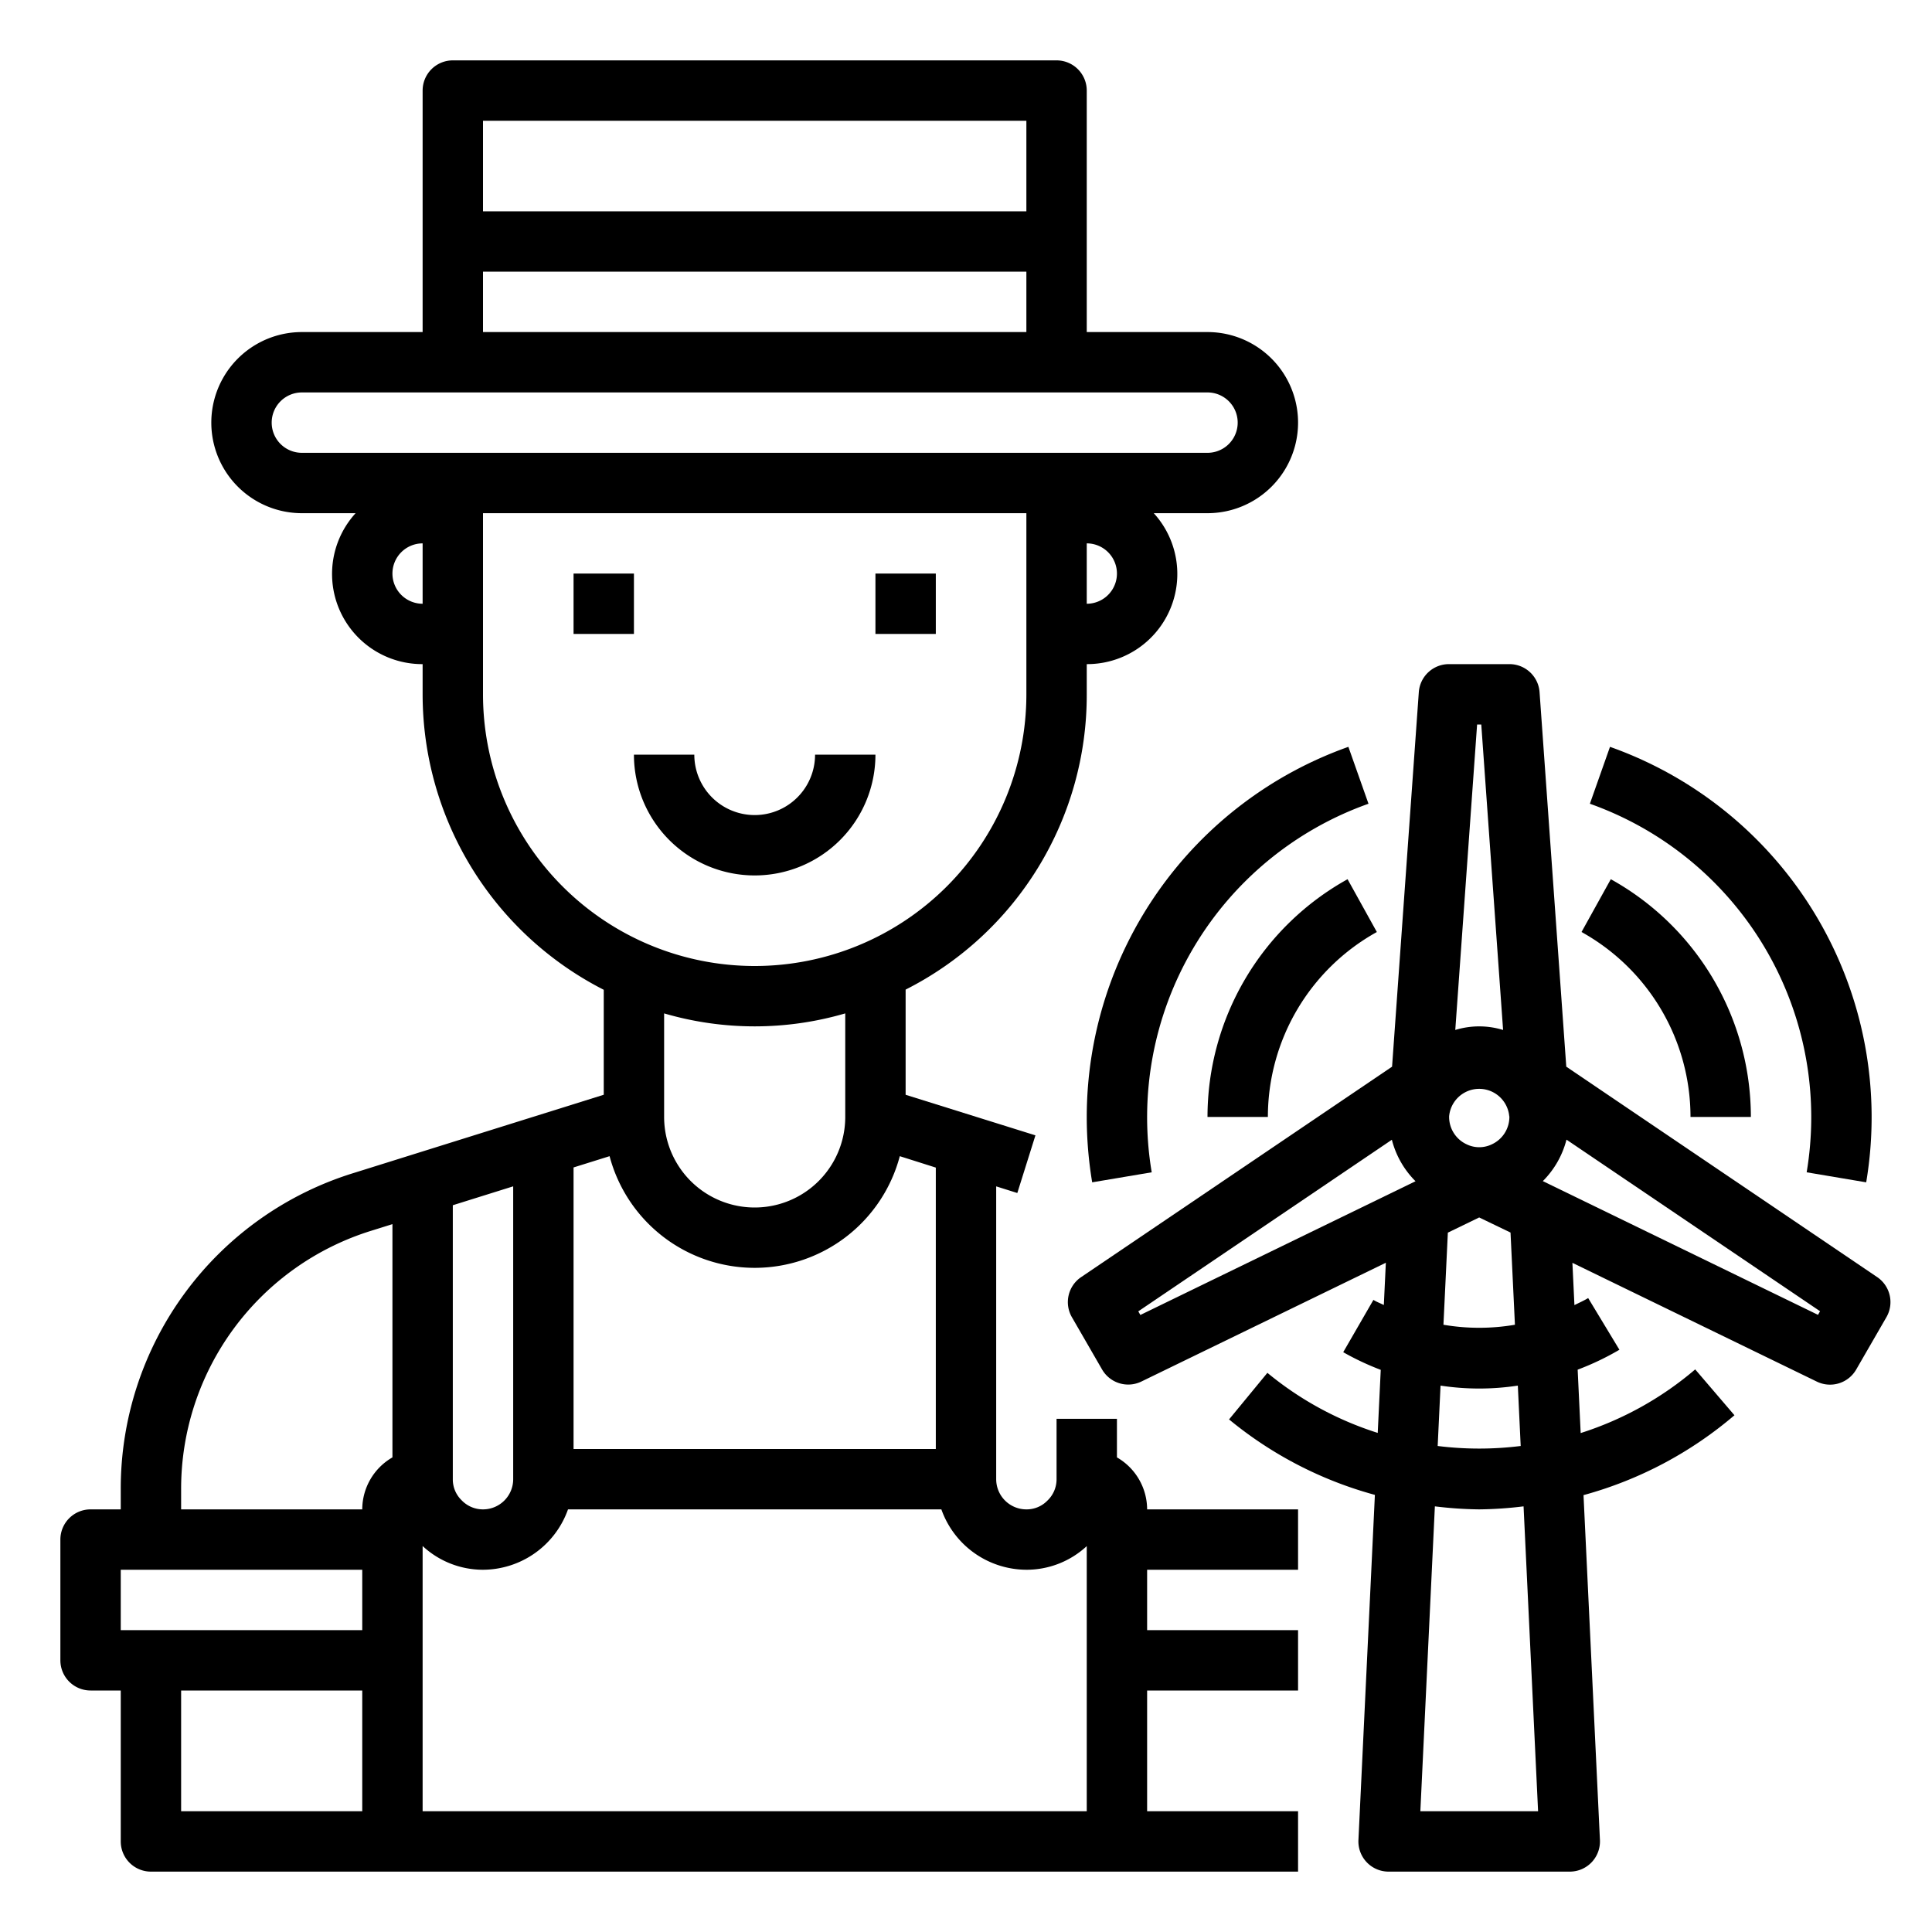 <svg xmlns="http://www.w3.org/2000/svg" viewBox="0 0 64 64" x="0px" y="0px"><g data-name="Farmer"><rect x="19" y="19" width="2" height="2"></rect><rect x="29" y="19" width="2" height="2"></rect><path d="M25,29a4,4,0,0,0,4-4H27a2,2,0,0,1-4,0H21A4,4,0,0,0,25,29Z"></path><path d="M37,48.278V47H35v2a.974.974,0,0,1-.306.712A.957.957,0,0,1,34,50a1,1,0,0,1-1-1V39.3l.7.22.6-1.91L30,36.266V32.782A10.932,10.932,0,0,0,36,23V22a2.987,2.987,0,0,0,2.22-5H40a3,3,0,0,0,0-6H36V3a1,1,0,0,0-1-1H15a1,1,0,0,0-1,1v8H10a3,3,0,0,0,0,6h1.78A2.987,2.987,0,0,0,14,22v1a10.987,10.987,0,0,0,6,9.788v3.477l-8.277,2.59A10.94,10.94,0,0,0,4,49.35V50H3a1,1,0,0,0-1,1v4a1,1,0,0,0,1,1H4v5a1,1,0,0,0,1,1H43V60H38V56h5V54H38V52h5V50H38A1.993,1.993,0,0,0,37,48.278Zm-6-9.6V48H19V38.673l1.193-.373a4.973,4.973,0,0,0,9.614,0ZM15,39.925l2-.626V49a1,1,0,0,1-1,1,.974.974,0,0,1-.712-.306A.957.957,0,0,1,15,49Zm7-6.355a10.692,10.692,0,0,0,6,0V37a3,3,0,0,1-6,0ZM36,20V18a1,1,0,0,1,0,2ZM34,4V7H16V4ZM16,9H34v2H16ZM9,14a1,1,0,0,1,1-1H40a1,1,0,0,1,0,2H10A1,1,0,0,1,9,14Zm4,5a1,1,0,0,1,1-1v2A1,1,0,0,1,13,19Zm3,4V17H34v6a9,9,0,0,1-18,0ZM6,49.35a8.95,8.95,0,0,1,6.319-8.586L13,40.551v7.727A1.993,1.993,0,0,0,12,50H6ZM4,52h8v2H4Zm2,4h6v4H6Zm8,4V51.214A2.935,2.935,0,0,0,16,52a3,3,0,0,0,2.816-2H31.184A3,3,0,0,0,34,52a2.93,2.93,0,0,0,2-.783V60Z"></path><path d="M62.185,42.306l-10.3-6.971L51,22.929A1,1,0,0,0,50,22H48a1,1,0,0,0-1,.929l-.886,12.406-10.3,6.971a1,1,0,0,0-.306,1.328l1,1.732a1,1,0,0,0,1.3.4l8.1-3.936-.067,1.4c-.115-.058-.233-.1-.345-.169l-1,1.732a8.893,8.893,0,0,0,1.243.585l-.1,2.089a10.907,10.907,0,0,1-3.655-1.99L40.714,47.02a12.924,12.924,0,0,0,4.831,2.5L45,60.953A1,1,0,0,0,46,62h6a1,1,0,0,0,1-1.047l-.544-11.425a12.959,12.959,0,0,0,5-2.646l-1.3-1.519a10.954,10.954,0,0,1-3.794,2.109l-.1-2.1a8.929,8.929,0,0,0,1.383-.66L52.61,43c-.147.089-.3.156-.455.233l-.067-1.4,8.1,3.936a1,1,0,0,0,1.3-.4l1-1.732A1,1,0,0,0,62.185,42.306ZM50,36.98l0,.03a1,1,0,0,1-.587.9l-.037.017a.958.958,0,0,1-.748,0l-.037-.017a1,1,0,0,1-.587-.9l0-.03a1,1,0,0,1,1.992,0ZM49.069,24l.723,10.119a2.7,2.7,0,0,0-1.584,0L48.931,24ZM37.776,43.56l-.069-.12,8.4-5.684a2.986,2.986,0,0,0,.784,1.374ZM50.951,60h-3.9l.481-10.1A13.1,13.1,0,0,0,49,50,12.946,12.946,0,0,0,50.47,49.9Zm-.576-12.1a11.051,11.051,0,0,1-2.75,0L47.72,45.9a8.494,8.494,0,0,0,2.56,0Zm-.191-4.016a7.025,7.025,0,0,1-2.368,0l.146-3.051L49,40.33l1.038.5Zm10.04-.328-9.116-4.43a2.986,2.986,0,0,0,.784-1.374l8.4,5.684Z"></path><path d="M56,37h2a9.011,9.011,0,0,0-4.64-7.875l-.97,1.749A7.01,7.01,0,0,1,56,37Z"></path><path d="M40,37h2a7.01,7.01,0,0,1,3.61-6.126l-.97-1.749A9.011,9.011,0,0,0,40,37Z"></path><path d="M60,37a11.08,11.08,0,0,1-.152,1.834l1.972.332A13.017,13.017,0,0,0,53.333,24.74l-.666,1.885A11.021,11.021,0,0,1,60,37Z"></path><path d="M36,37a13.136,13.136,0,0,0,.18,2.166l1.972-.332a11.02,11.02,0,0,1,7.181-12.209l-.666-1.885A13.022,13.022,0,0,0,36,37Z"></path></g></svg>